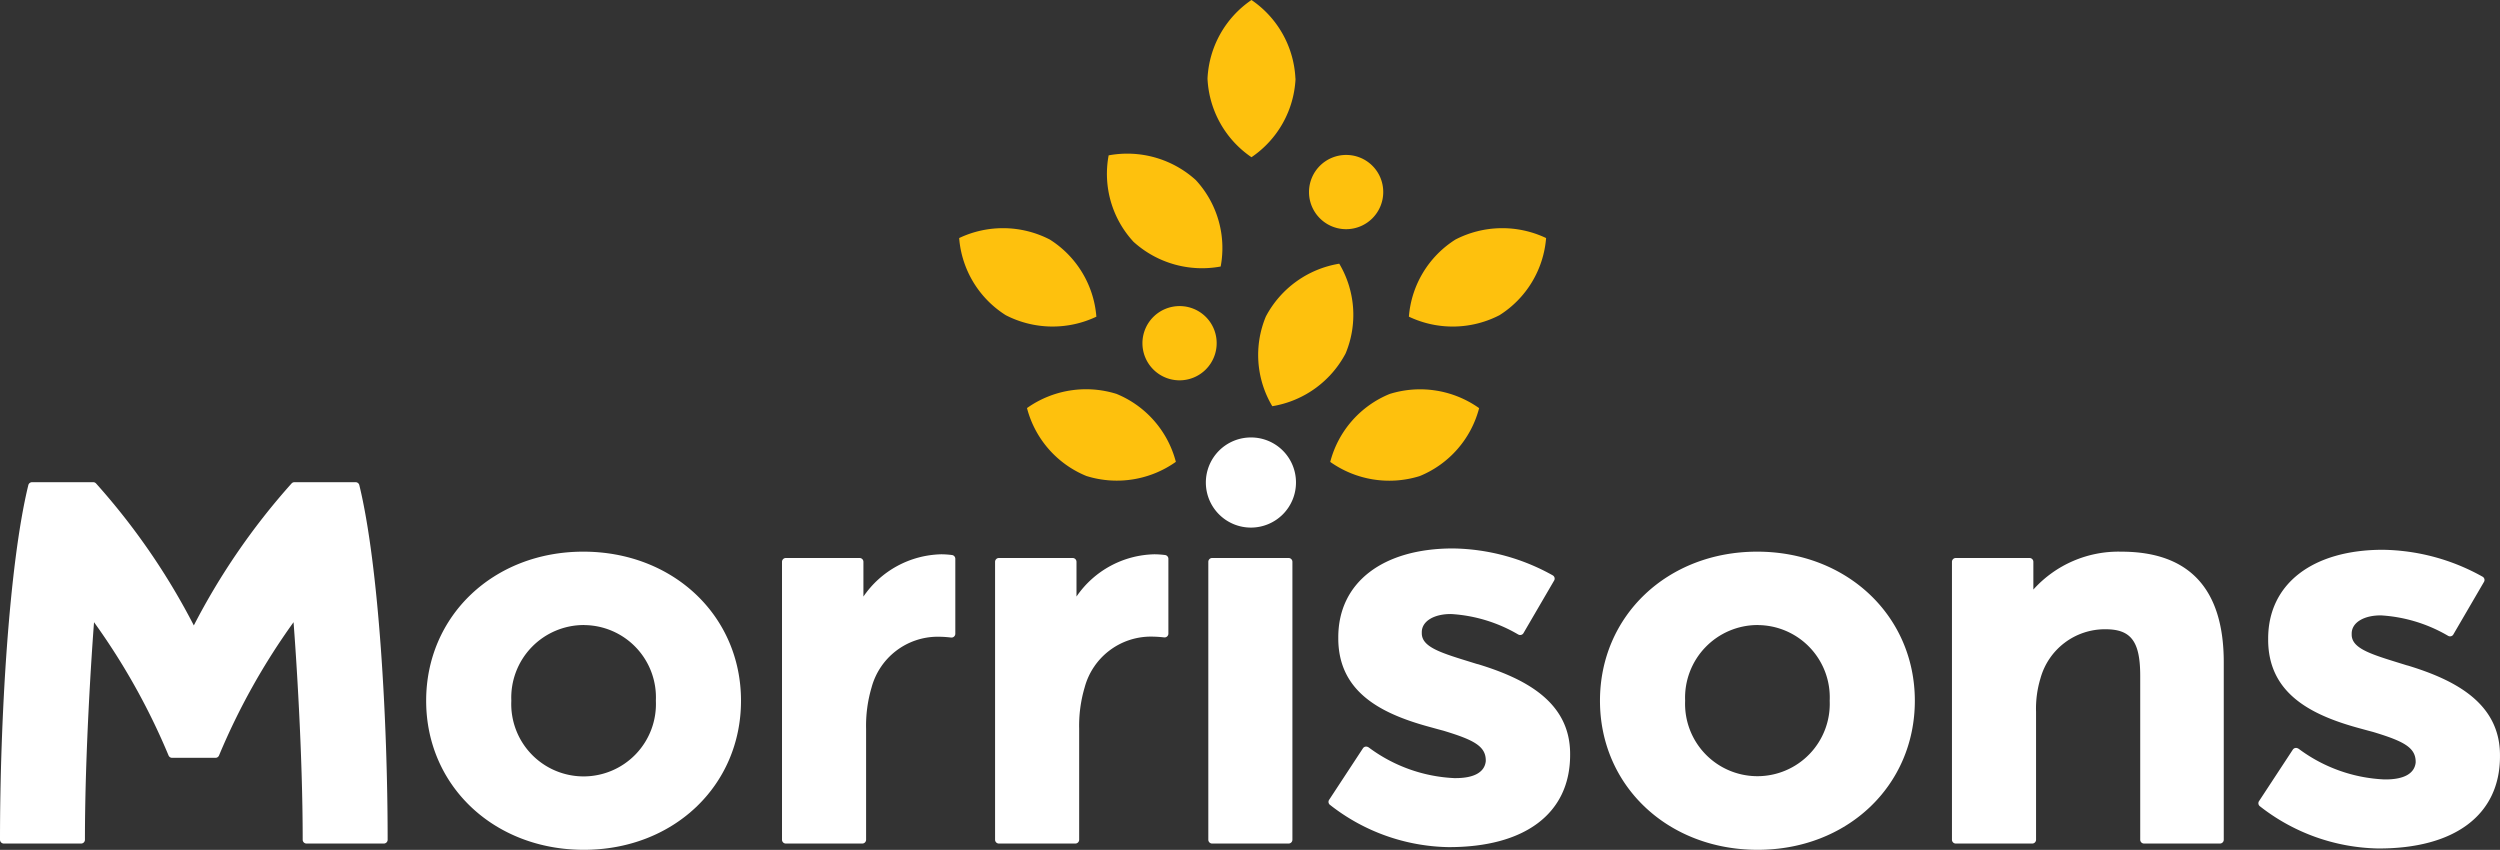 <svg xmlns="http://www.w3.org/2000/svg" xmlns:xlink="http://www.w3.org/1999/xlink" width="130.802" height="44.466" viewBox="0 0 130.802 44.466">
  <rect x="0" y="0" width="130.802" height="44.466" fill="#333333" stroke="none"/>
  <defs>
    <clipPath id="clip-path">
      <path id="Clip_49" data-name="Clip 49" d="M0,0H20.283V18.906H0Z" transform="translate(0 0.594)" fill="none"/>
    </clipPath>
    <clipPath id="clip-path-2">
      <path id="Clip_60" data-name="Clip 60" d="M0,0H12.641V15.632H0Z" transform="translate(0.26 0.13)" fill="none"/>
    </clipPath>
  </defs>
  <g id="Logo" transform="translate(0 -0.365)">
    <g id="Group_63" data-name="Group 63">
      <g id="Group_62" data-name="Group 62">
        <path id="Fill_22" data-name="Fill 22" d="M3.885,1.927A1.942,1.942,0,1,1,1.942,0,1.935,1.935,0,0,1,3.885,1.927" transform="translate(59.772 16.38)" fill="#fec10d"/>
        <path id="Fill_24" data-name="Fill 24" d="M3.885,1.927A1.942,1.942,0,1,1,1.942,0,1.935,1.935,0,0,1,3.885,1.927" transform="translate(68.487 8.472)" fill="#fec10d"/>
        <path id="Fill_26" data-name="Fill 26" d="M4.606,4.113A5.264,5.264,0,0,1,2.3,8.226,5.264,5.264,0,0,1,0,4.113,5.264,5.264,0,0,1,2.3,0a5.264,5.264,0,0,1,2.3,4.113" transform="translate(63.178 0.365)" fill="#fec10d"/>
        <path id="Fill_28" data-name="Fill 28" d="M4.645,1.377A5.239,5.239,0,0,1,5.947,5.9,5.34,5.34,0,0,1,1.388,4.609,5.239,5.239,0,0,1,.085.085a5.34,5.34,0,0,1,4.56,1.292" transform="translate(57.92 8.409)" fill="#fec10d"/>
        <path id="Fill_30" data-name="Fill 30" d="M4.741.609A5.258,5.258,0,0,1,7.179,4.646a5.348,5.348,0,0,1-4.741-.078A5.256,5.256,0,0,1,0,.532,5.347,5.347,0,0,1,4.741.609" transform="translate(50.184 12.288)" fill="#fec10d"/>
        <path id="Fill_32" data-name="Fill 32" d="M4.683.272A5.275,5.275,0,0,1,7.789,3.827a5.336,5.336,0,0,1-4.682.74A5.272,5.272,0,0,1,0,1.013,5.341,5.341,0,0,1,4.683.272" transform="translate(53.733 20.702)" fill="#fec10d"/>
        <path id="Fill_34" data-name="Fill 34" d="M4.6,4.694A5.311,5.311,0,0,1,.763,7.456,5.235,5.235,0,0,1,.427,2.762,5.315,5.315,0,0,1,4.267,0,5.238,5.238,0,0,1,4.6,4.694" transform="translate(65.804 14.162)" fill="#fec10d"/>
        <path id="Fill_36" data-name="Fill 36" d="M4.74,4.568A5.337,5.337,0,0,1,0,4.645,5.259,5.259,0,0,1,2.438.609,5.347,5.347,0,0,1,7.179.532,5.259,5.259,0,0,1,4.74,4.568" transform="translate(73.714 12.288)" fill="#fec10d"/>
        <path id="Fill_38" data-name="Fill 38" d="M4.683,4.567A5.341,5.341,0,0,1,0,3.826,5.274,5.274,0,0,1,3.108.272a5.338,5.338,0,0,1,4.682.741A5.274,5.274,0,0,1,4.683,4.567" transform="translate(69.599 20.706)" fill="#fec10d"/>
        <path id="Fill_40" data-name="Fill 40" d="M8.251,15.6C3.547,15.6,0,12.249,0,7.8S3.535,0,8.222,0c4.7,0,8.251,3.354,8.251,7.8S12.939,15.6,8.251,15.6Zm0-11.761A3.8,3.8,0,0,0,4.456,7.8a3.785,3.785,0,1,0,7.562,0A3.781,3.781,0,0,0,8.251,3.842Z" transform="translate(22.297 29.228)" fill="#fff"/>
        <path id="Fill_42" data-name="Fill 42" d="M4.2,14.94H.2a.2.2,0,0,1-.2-.2V.2A.2.2,0,0,1,.2,0h4a.2.2,0,0,1,.2.2V14.74a.2.2,0,0,1-.2.2" transform="translate(63.22 29.56)" fill="#fff"/>
        <path id="Fill_44" data-name="Fill 44" d="M8.251,15.6C3.547,15.6,0,12.249,0,7.8S3.536,0,8.224,0s8.25,3.354,8.25,7.8S12.939,15.6,8.251,15.6Zm0-11.761A3.8,3.8,0,0,0,4.456,7.8a3.785,3.785,0,1,0,7.563,0A3.782,3.782,0,0,0,8.251,3.842Z" transform="translate(83.712 29.228)" fill="#fff"/>
        <path id="Fill_46" data-name="Fill 46" d="M14.019,15.271H10.05a.2.2,0,0,1-.2-.2V6.5c0-1.8-.475-2.441-1.819-2.441a3.5,3.5,0,0,0-3.4,2.569A5.437,5.437,0,0,0,4.4,8.38v6.691a.2.2,0,0,1-.2.2H.2a.2.2,0,0,1-.2-.2V.531a.2.2,0,0,1,.2-.2H4.059a.2.2,0,0,1,.2.2V1.982A5.99,5.99,0,0,1,8.863,0c3.555,0,5.358,1.946,5.358,5.785v9.286a.2.2,0,0,1-.2.2" transform="translate(102.128 29.229)" fill="#fff"/>
        <g id="Group_50" data-name="Group 50" transform="translate(0 25)">
          <path id="Clip_49-2" data-name="Clip 49" d="M0,0H20.283V18.906H0Z" transform="translate(0 0.594)" fill="none"/>
          <g id="Group_50-2" data-name="Group 50" clip-path="url(#clip-path)">
            <path id="Fill_48" data-name="Fill 48" d="M20.08,18.906H16.037a.2.2,0,0,1-.2-.2c0-4.583-.355-9.784-.478-11.381a34.983,34.983,0,0,0-3.9,6.975.2.2,0,0,1-.185.121H9.006A.2.2,0,0,1,8.82,14.3a34.935,34.935,0,0,0-3.9-6.975c-.122,1.6-.476,6.8-.476,11.381a.2.2,0,0,1-.2.2H.2a.2.2,0,0,1-.2-.2C0,12.495.458,4.35,1.482.153A.2.2,0,0,1,1.678,0h3.2a.2.2,0,0,1,.15.068,35.5,35.5,0,0,1,5.113,7.426A35.56,35.56,0,0,1,15.253.068.2.2,0,0,1,15.4,0h3.2a.2.2,0,0,1,.2.153c1.024,4.2,1.482,12.341,1.482,18.553a.2.2,0,0,1-.2.2" transform="translate(0 0.594)" fill="#fff"/>
          </g>
        </g>
        <path id="Fill_51" data-name="Fill 51" d="M4.2,15.134H.2a.2.2,0,0,1-.2-.2V.394a.2.2,0,0,1,.2-.2H4.06a.2.2,0,0,1,.2.2V2.212A5.067,5.067,0,0,1,8.335,0a4.539,4.539,0,0,1,.557.038.2.2,0,0,1,.176.2V4.155a.2.2,0,0,1-.227.2,5.865,5.865,0,0,0-.7-.042A3.586,3.586,0,0,0,4.687,6.965,7.044,7.044,0,0,0,4.4,9.127v5.807a.2.2,0,0,1-.2.2" transform="translate(40.915 29.366)" fill="#fff"/>
        <path id="Fill_53" data-name="Fill 53" d="M4.2,15.134H.2a.2.2,0,0,1-.2-.2V.394a.2.2,0,0,1,.2-.2H4.06a.2.2,0,0,1,.2.2V2.211A5.068,5.068,0,0,1,8.335,0a4.539,4.539,0,0,1,.557.038.2.2,0,0,1,.176.2V4.155A.2.2,0,0,1,9,4.3a.2.2,0,0,1-.158.048,6.17,6.17,0,0,0-.7-.041A3.586,3.586,0,0,0,4.687,6.965,7.044,7.044,0,0,0,4.4,9.127v5.807a.2.2,0,0,1-.2.2" transform="translate(52.063 29.366)" fill="#fff"/>
        <path id="Fill_55" data-name="Fill 55" d="M4.716,2.34A2.358,2.358,0,1,1,2.358,0,2.35,2.35,0,0,1,4.716,2.34" transform="translate(63.091 23.253)" fill="#fff"/>
        <path id="Fill_57" data-name="Fill 57" d="M7.8,6.055l-.519-.161c-1.483-.457-2.4-.762-2.4-1.456V4.382c0-.586.658-.959,1.543-.95A7.858,7.858,0,0,1,9.923,4.5l.015.007a.2.2,0,0,0,.091.022.2.2,0,0,0,.182-.115l1.6-2.745a.192.192,0,0,0,.022-.09.2.2,0,0,0-.107-.175A10.968,10.968,0,0,0,6.512,0c-3.645,0-6,1.76-6,4.648V4.7c0,2.855,2.3,3.977,4.875,4.665.211.059.419.116.624.17,1.563.473,2.208.8,2.218,1.541v.056c-.061.578-.618.9-1.651.884a8.1,8.1,0,0,1-4.483-1.612L2.08,10.4a.2.2,0,0,0-.11-.033.2.2,0,0,0-.168.09L.044,13.136A.193.193,0,0,0,0,13.26a.2.2,0,0,0,.092.167,10.308,10.308,0,0,0,6.179,2.2c3.988.011,6.371-1.746,6.371-4.822v-.056c0-2.761-2.413-3.96-4.844-4.7" transform="translate(69.508 29.06)" fill="#fff"/>
        <g id="Group_61" data-name="Group 61" transform="translate(117.9 29)">
          <path id="Clip_60-2" data-name="Clip 60" d="M0,0H12.641V15.632H0Z" transform="translate(0.26 0.13)" fill="none"/>
          <g id="Group_61-2" data-name="Group 61" clip-path="url(#clip-path-2)">
            <path id="Fill_59" data-name="Fill 59" d="M7.8,6.056c-.175-.056-.349-.108-.518-.161-1.483-.458-2.4-.763-2.4-1.456V4.383c0-.586.657-.959,1.542-.95A7.868,7.868,0,0,1,9.923,4.5l.015.008a.2.2,0,0,0,.091.022.2.2,0,0,0,.181-.115l1.6-2.745a.192.192,0,0,0,.022-.09.2.2,0,0,0-.107-.175A10.972,10.972,0,0,0,6.512,0c-3.646,0-6,1.76-6,4.649V4.7c0,2.855,2.3,3.977,4.875,4.665.212.059.42.115.624.169,1.563.474,2.208.8,2.219,1.542v.056c-.061.578-.619.9-1.652.883a8.091,8.091,0,0,1-4.482-1.612L2.08,10.4a.193.193,0,0,0-.111-.033.2.2,0,0,0-.167.09L.044,13.136a.2.2,0,0,0,.047.292,10.321,10.321,0,0,0,6.179,2.2c3.988.011,6.371-1.746,6.371-4.822v-.056c0-2.761-2.413-3.961-4.845-4.7" transform="translate(0.26 0.13)" fill="#fff"/>
          </g>
        </g>
      </g>
    </g>
  </g>
</svg>
